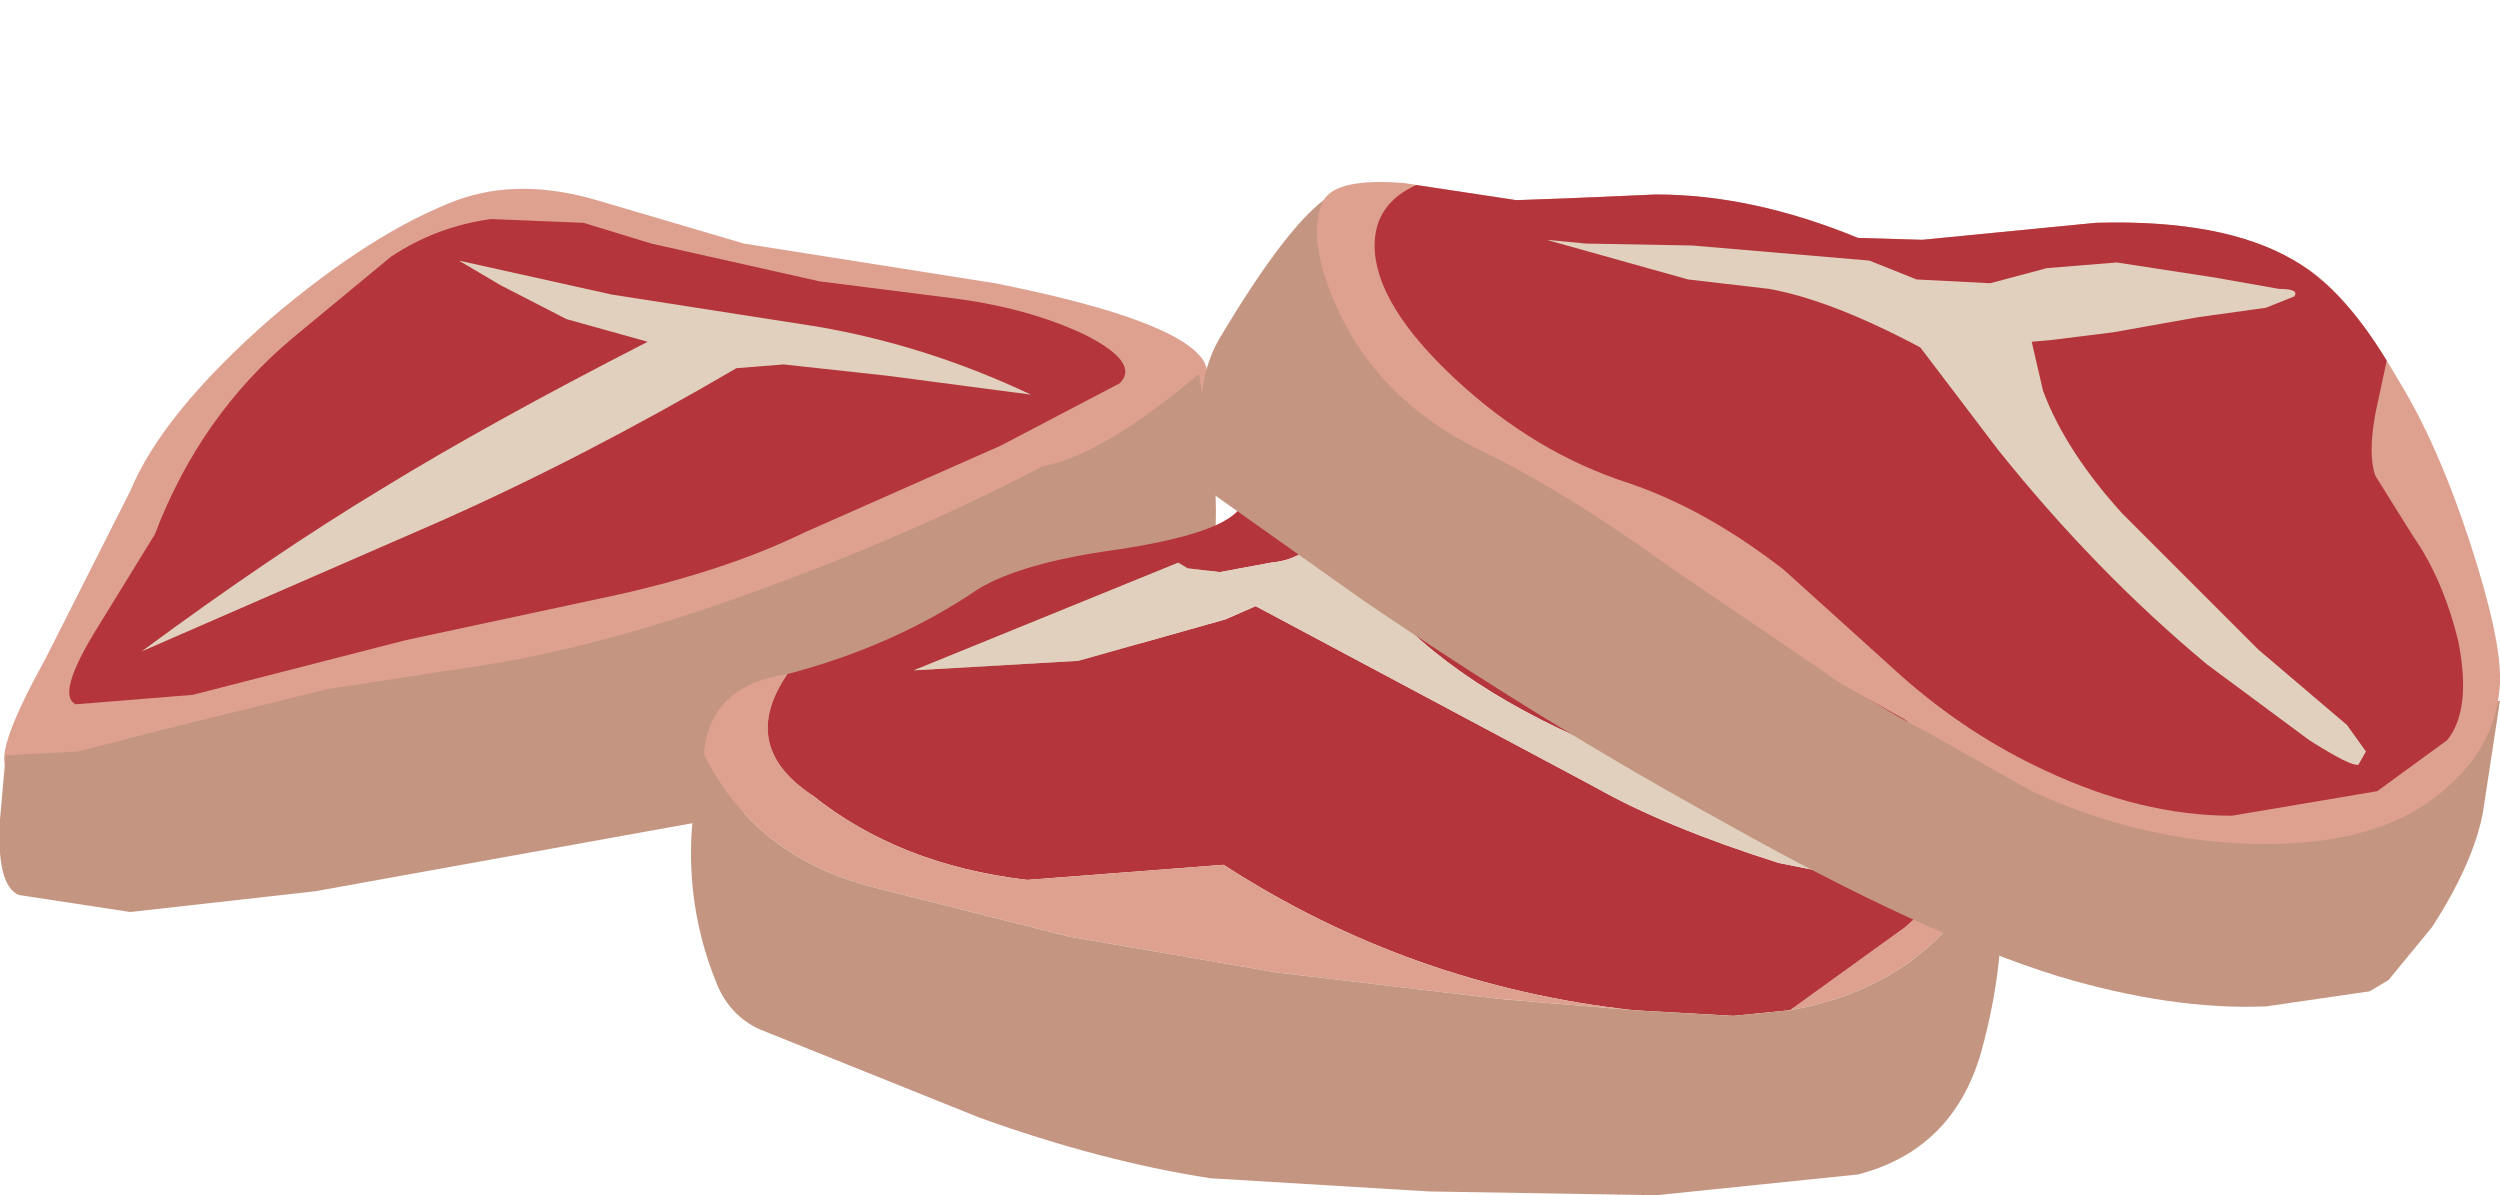 <?xml version="1.0" encoding="UTF-8" standalone="no"?>
<svg xmlns:xlink="http://www.w3.org/1999/xlink" height="31.65px" width="66.2px" xmlns="http://www.w3.org/2000/svg">
  <g transform="matrix(1.0, 0.0, 0.0, 1.0, 0.0, 0.0)">
    <use height="26.85" transform="matrix(1.0, 0.0, 0.0, 1.0, 0.0, 4.8)" width="66.2" xlink:href="#shape0"/>
  </g>
  <defs>
    <g id="shape0" transform="matrix(1.0, 0.0, 0.0, 1.0, 0.0, -4.8)">
      <path d="M27.65 14.6 Q22.2 18.7 17.75 19.45 L5.75 21.3 Q0.65 21.25 0.15 20.3 -0.1 19.8 1.2 17.45 L3.45 13.0 Q4.3 10.95 7.15 8.45 9.85 6.15 12.1 5.3 13.75 4.7 15.8 5.3 L19.7 6.45 26.35 7.5 Q30.85 8.4 31.75 9.4 32.95 10.6 27.65 14.6" fill="#dea190" fill-rule="evenodd" stroke="none"/>
      <path d="M27.6 12.35 Q29.2 12.05 31.75 9.9 L32.15 12.55 Q32.4 15.35 31.35 16.2 29.75 17.5 26.45 19.1 22.3 21.1 18.6 21.75 L8.35 23.6 3.45 24.15 0.5 23.7 Q-0.1 23.45 0.0 21.7 L0.15 20.0 2.05 19.9 4.4 19.3 8.65 18.25 12.9 17.6 Q15.4 17.2 18.45 16.2 23.5 14.5 27.6 12.35" fill="#c49681" fill-rule="evenodd" stroke="none"/>
      <path d="M25.25 7.9 Q27.2 8.15 28.7 8.85 30.2 9.6 29.65 10.15 L26.5 11.8 21.3 14.1 Q19.25 15.1 16.35 15.75 L10.75 16.95 5.1 18.4 2.0 18.65 Q1.5 18.4 2.5 16.75 L4.1 14.15 Q5.3 11.0 7.75 8.95 L10.35 6.8 Q11.55 6.0 13.0 5.8 L15.45 5.9 17.25 6.45 21.7 7.45 25.25 7.9" fill="#b4353b" fill-rule="evenodd" stroke="none"/>
      <path d="M16.2 7.8 L21.65 8.65 Q24.55 9.15 27.3 10.45 L23.5 9.95 20.75 9.65 19.5 9.75 Q15.4 12.15 11.55 13.85 L3.75 17.25 Q7.2 14.7 10.1 12.95 12.95 11.2 17.15 9.05 L15.0 8.45 13.25 7.55 12.15 6.9 16.2 7.8" fill="#e0d0bd" fill-rule="evenodd" stroke="none"/>
      <path d="M50.1 16.95 Q52.7 19.25 52.9 22.4 L52.5 23.3 Q50.85 26.15 47.4 26.75 L50.45 24.55 Q53.3 22.1 50.65 19.25 48.35 16.8 45.8 15.45 L45.3 14.9 44.4 12.25 47.7 14.85 50.1 16.95" fill="#dea190" fill-rule="evenodd" stroke="none"/>
      <path d="M49.85 23.4 L50.5 22.95 Q50.85 22.6 48.5 22.1 L42.3 19.75 Q38.15 18.0 36.2 15.45 36.9 15.6 37.5 15.15 L38.1 14.7 38.4 14.55 38.9 14.0 39.3 13.7 Q40.05 12.6 41.2 12.0 L40.9 11.65 Q39.15 11.6 37.35 12.4 L35.7 13.1 35.2 13.45 35.05 13.5 35.05 13.65 35.0 13.95 Q34.7 14.8 33.65 14.9 L32.3 15.15 31.45 15.05 31.2 14.9 24.2 17.75 28.55 17.5 32.45 16.4 33.25 16.05 42.25 20.85 Q44.1 21.9 47.1 22.85 L49.85 23.4 M50.65 19.25 Q53.3 22.1 50.45 24.55 L47.4 26.75 45.9 26.9 43.25 26.75 Q37.35 26.1 32.4 22.9 L27.2 23.3 Q23.8 22.9 21.5 21.05 19.55 19.75 20.85 17.85 23.7 17.1 25.9 15.6 27.05 14.9 29.6 14.55 32.25 14.15 32.8 13.5 L35.0 12.05 Q36.35 11.35 39.45 10.85 42.15 10.5 44.4 12.25 L45.3 14.9 45.8 15.45 Q48.35 16.8 50.65 19.25" fill="#b4353b" fill-rule="evenodd" stroke="none"/>
      <path d="M50.5 22.95 L49.85 23.4 47.1 22.85 Q44.1 21.9 42.25 20.85 L33.25 16.05 32.45 16.4 28.55 17.5 24.2 17.75 31.2 14.9 31.45 15.05 32.3 15.15 33.65 14.9 Q34.7 14.8 35.0 13.95 L35.05 13.65 35.05 13.5 35.2 13.45 35.7 13.1 37.35 12.4 Q39.15 11.6 40.9 11.65 L41.2 12.0 Q40.05 12.6 39.3 13.7 L38.9 14.0 38.4 14.55 38.1 14.7 37.5 15.15 Q36.9 15.6 36.2 15.45 38.15 18.0 42.3 19.75 L48.5 22.1 Q50.85 22.6 50.5 22.95" fill="#e0d0bd" fill-rule="evenodd" stroke="none"/>
      <path d="M27.2 23.3 L32.4 22.9 Q37.35 26.1 43.25 26.75 L39.7 26.45 33.8 25.75 28.3 24.8 23.15 23.5 Q20.0 22.7 18.65 20.0 L18.65 19.85 Q18.85 18.15 20.85 17.85 19.55 19.75 21.5 21.05 23.8 22.9 27.2 23.3" fill="#dea190" fill-rule="evenodd" stroke="none"/>
      <path d="M52.5 23.3 L52.9 22.4 Q53.25 25.05 52.45 27.9 51.7 30.45 49.2 31.1 L43.85 31.65 37.85 31.55 32.05 31.2 Q29.15 30.75 25.95 29.6 L20.1 27.25 Q19.35 26.9 19.0 26.1 17.8 23.2 18.65 20.0 20.0 22.7 23.15 23.5 L28.3 24.8 33.8 25.75 39.7 26.45 43.25 26.75 45.9 26.9 47.4 26.75 Q50.85 26.15 52.5 23.3" fill="#c49681" fill-rule="evenodd" stroke="none"/>
      <path d="M50.05 18.85 Q54.0 21.25 60.5 20.15 63.75 19.6 66.2 18.55 L65.75 21.5 Q65.5 22.85 64.4 24.55 L63.25 25.95 62.75 26.25 60.0 26.65 Q57.5 26.75 54.5 25.85 50.95 24.75 45.7 21.8 40.95 19.2 36.1 15.9 L32.15 13.1 31.85 11.7 Q31.65 10.05 32.3 8.95 34.0 6.1 35.05 5.3 L40.2 10.7 Q46.1 16.55 50.05 18.85" fill="#c49681" fill-rule="evenodd" stroke="none"/>
      <path d="M50.9 6.35 L55.5 5.9 Q59.1 5.8 61.0 7.05 62.2 7.8 63.5 10.05 64.55 11.75 65.4 14.35 66.25 16.95 66.2 18.1 66.1 19.7 64.85 20.8 63.2 22.35 60.0 22.35 56.85 22.35 53.8 20.95 L48.75 18.1 44.2 15.0 Q41.35 12.95 39.15 11.9 36.55 10.6 35.45 8.25 34.55 6.3 35.05 5.3 35.4 4.7 37.2 4.85 L40.15 5.3 41.55 5.25 43.85 5.15 Q46.4 5.15 49.2 6.3 L50.9 6.35" fill="#dea190" fill-rule="evenodd" stroke="none"/>
      <path d="M63.9 14.2 Q64.7 15.35 65.1 17.0 65.45 18.8 64.8 19.6 L62.95 20.95 59.1 21.6 Q56.7 21.6 54.15 20.4 52.1 19.45 50.35 17.9 L47.25 15.1 Q45.2 13.5 43.15 12.8 40.65 12.0 38.55 10.05 36.4 8.05 36.4 6.5 36.4 5.4 37.5 4.9 L40.15 5.3 41.55 5.25 43.85 5.15 Q46.4 5.15 49.2 6.3 L50.9 6.35 55.5 5.9 Q58.9 5.8 60.75 6.9 62.05 7.65 63.2 9.55 L62.9 10.95 Q62.7 12.05 62.9 12.6 L63.9 14.2" fill="#b4353b" fill-rule="evenodd" stroke="none"/>
      <path d="M58.2 8.4 L55.95 8.8 54.35 9.0 53.8 9.05 54.1 10.35 Q54.7 11.95 56.2 13.6 L59.8 17.2 62.15 19.2 62.65 19.9 62.45 20.25 Q62.25 20.3 61.15 19.6 L58.45 17.6 Q55.5 15.15 52.9 11.9 L50.85 9.2 Q48.5 7.95 46.85 7.65 L44.7 7.4 40.95 6.35 42.0 6.45 44.8 6.5 49.5 6.9 50.75 7.4 52.7 7.5 54.2 7.1 56.05 6.95 58.65 7.35 60.35 7.65 Q60.9 7.65 60.75 7.85 L60.0 8.15 58.2 8.4" fill="#e0d0bd" fill-rule="evenodd" stroke="none"/>
    </g>
  </defs>
</svg>

